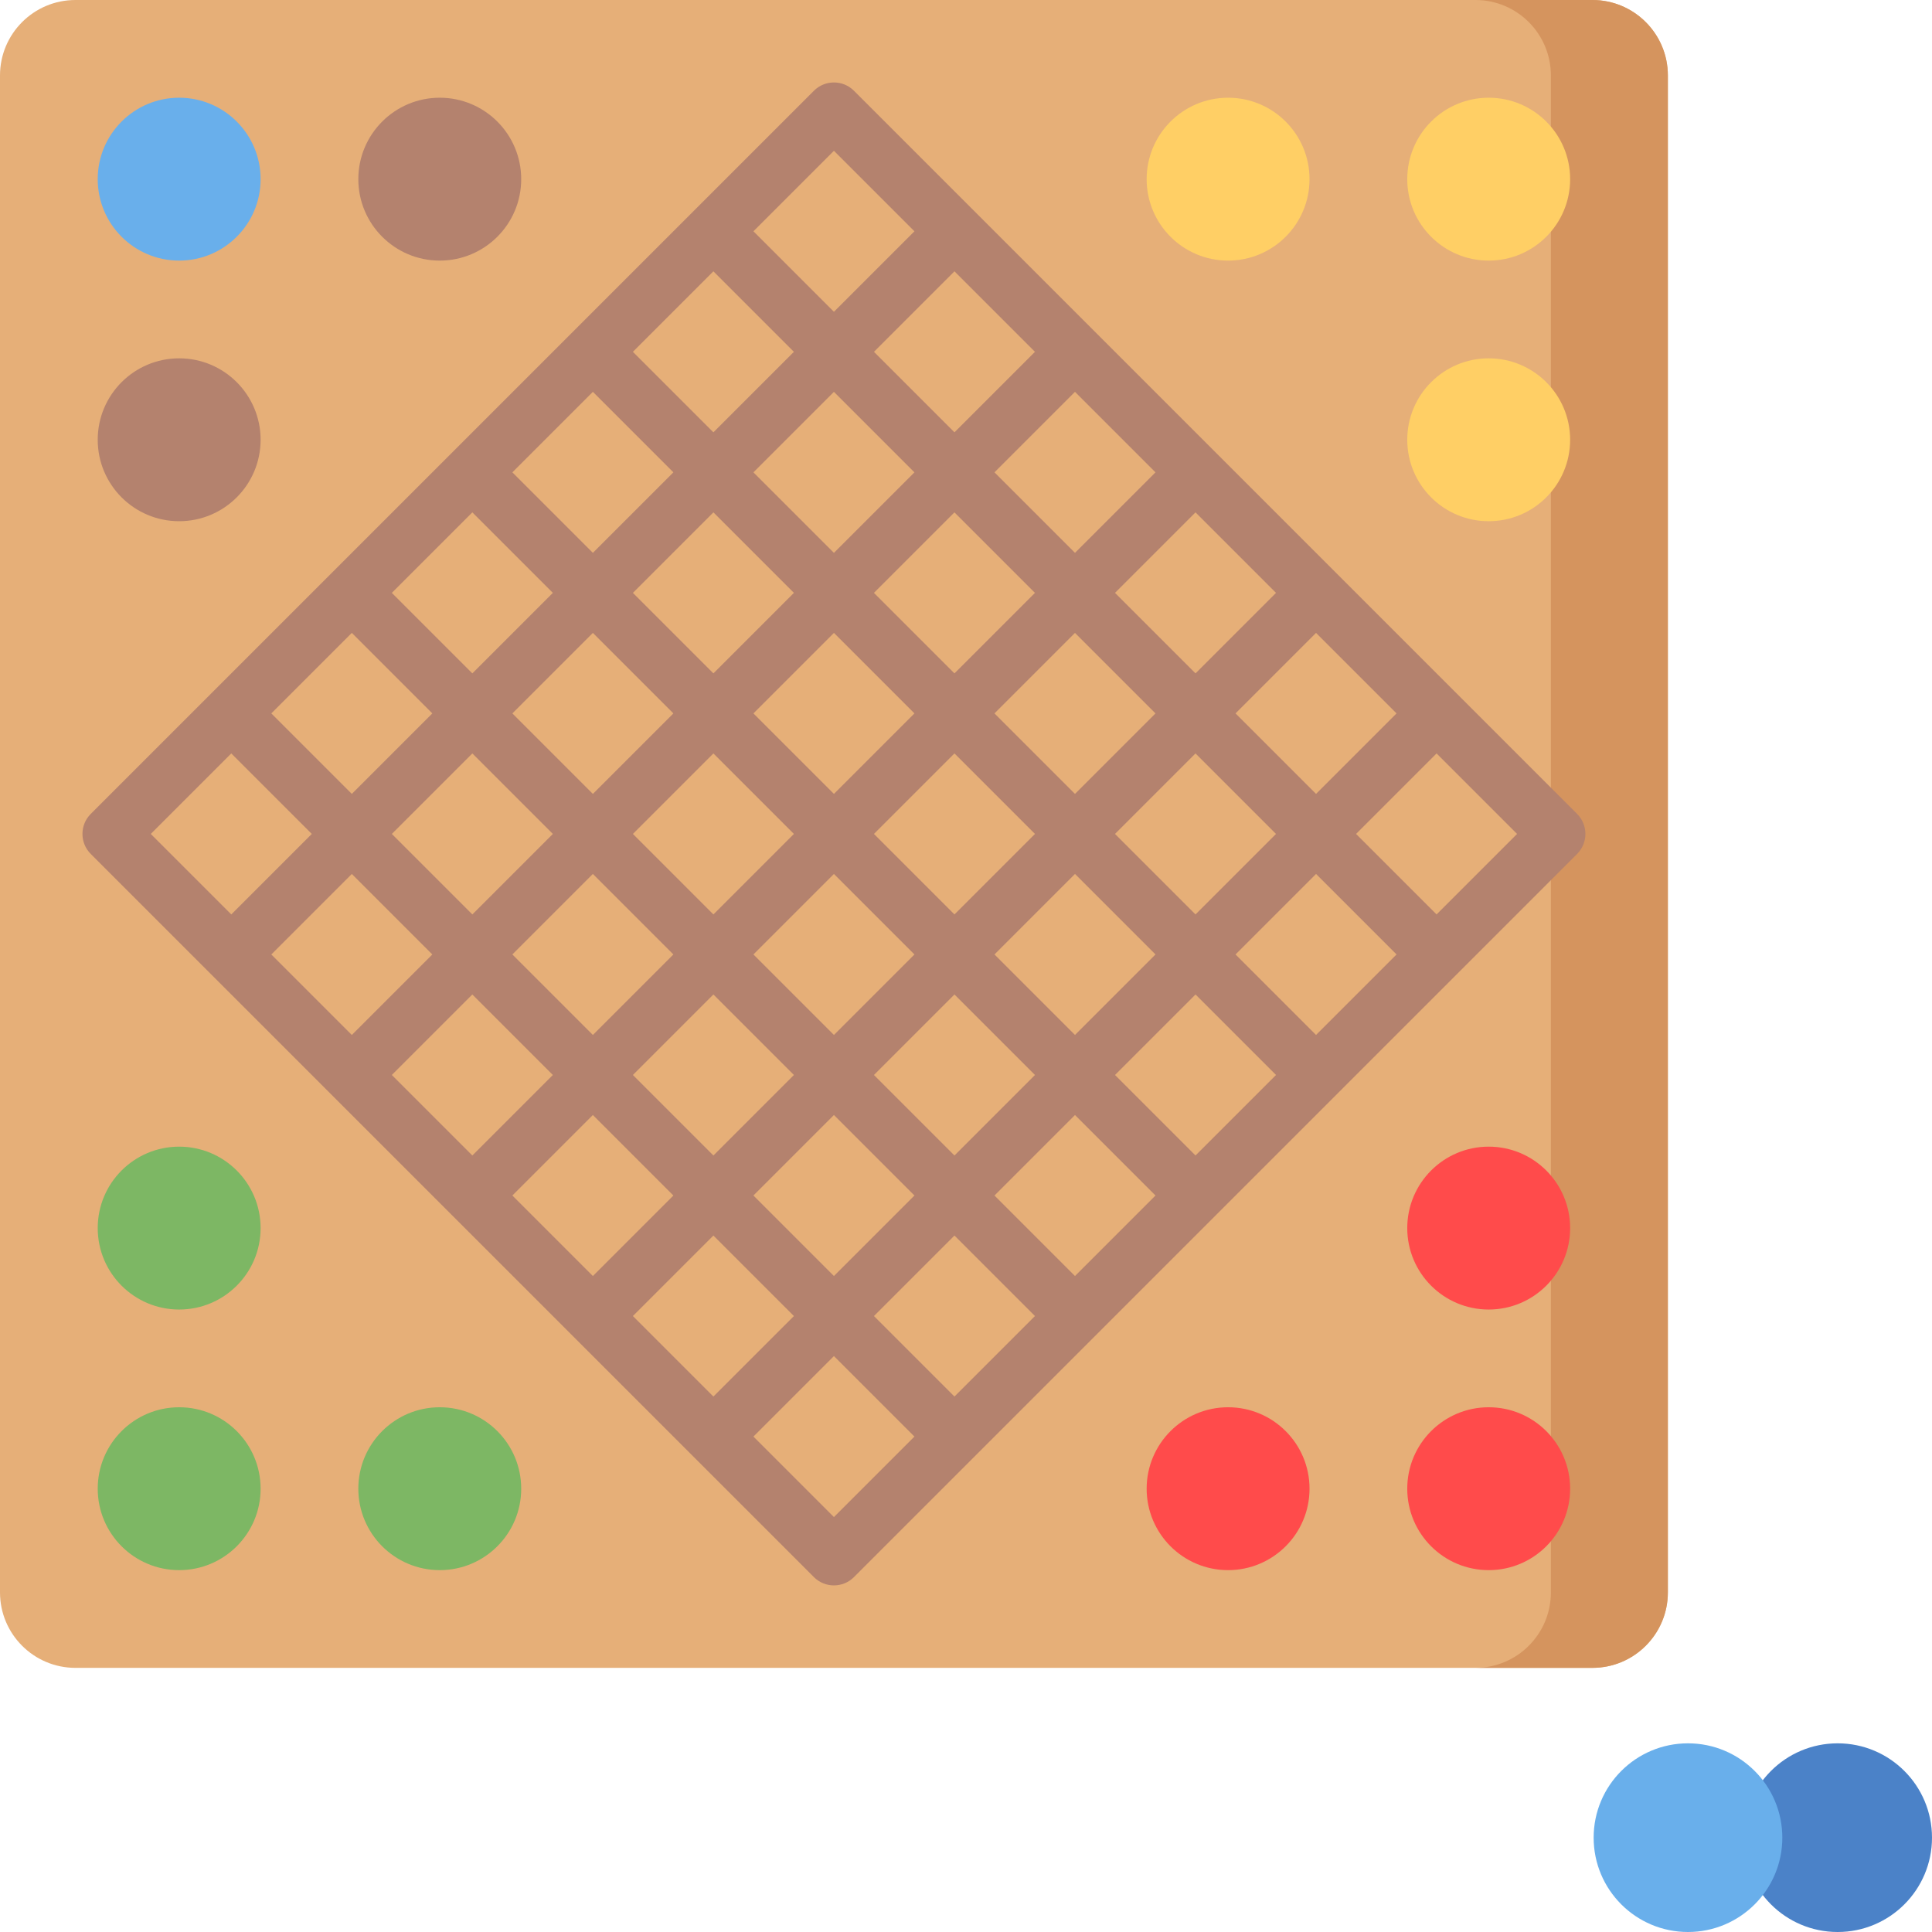 <?xml version="1.0" encoding="iso-8859-1"?>
<!-- Generator: Adobe Illustrator 19.0.0, SVG Export Plug-In . SVG Version: 6.00 Build 0)  -->
<svg version="1.1" id="Capa_1" xmlns="http://www.w3.org/2000/svg" xmlns:xlink="http://www.w3.org/1999/xlink" x="0px" y="0px"
	 viewBox="0 0 512 512" style="enable-background:new 0 0 512 512;" xml:space="preserve">
<path style="fill:#E6AF78;" d="M422,442H20c-11.046,0-20-8.954-20-20V20C0,8.954,8.954,0,20,0h402c11.046,0,20,8.954,20,20v402
	C442,433.046,433.046,442,422,442z"/>
<path style="fill:#D5945E;" d="M442,20v402c0,11.046-8.954,20-20,20h-31c11.046,0,20-8.954,20-20V20c0-11.046-8.954-20-20-20h31
	C433.046,0,442,8.954,442,20z"/>
<path style="fill:#B4826E;" d="M138.125,47.48c0,11.919-9.663,21.582-21.582,21.582S94.961,59.4,94.961,47.48
	s9.663-21.582,21.582-21.582S138.125,35.561,138.125,47.48z M47.48,94.961c-11.919,0-21.582,9.663-21.582,21.582
	s9.663,21.582,21.582,21.582s21.582-9.663,21.582-21.582S59.4,94.961,47.48,94.961z"/>
<path style="fill:#FFCF65;" d="M372.938,47.48c0-11.919,9.663-21.582,21.582-21.582s21.582,9.663,21.582,21.582
	s-9.663,21.582-21.582,21.582S372.938,59.4,372.938,47.48z M394.52,94.961c-11.919,0-21.582,9.663-21.582,21.582
	s9.663,21.582,21.582,21.582s21.582-9.663,21.582-21.582S406.439,94.961,394.52,94.961z M325.457,25.898
	c-11.919,0-21.582,9.663-21.582,21.582s9.663,21.582,21.582,21.582s21.582-9.663,21.582-21.582S337.376,25.898,325.457,25.898z"/>
<path style="fill:#7DB764;" d="M69.063,394.52c0,11.919-9.663,21.582-21.582,21.582s-21.582-9.663-21.582-21.582
	s9.663-21.582,21.582-21.582S69.063,382.6,69.063,394.52z M116.543,372.938c-11.919,0-21.582,9.663-21.582,21.582
	s9.663,21.582,21.582,21.582s21.582-9.663,21.582-21.582S128.462,372.938,116.543,372.938z M47.48,303.875
	c-11.919,0-21.582,9.663-21.582,21.582s9.663,21.582,21.582,21.582s21.582-9.663,21.582-21.582S59.4,303.875,47.48,303.875z"/>
<path style="fill:#FF4B4B;" d="M416.102,394.52c0,11.919-9.663,21.582-21.582,21.582s-21.582-9.663-21.582-21.582
	s9.663-21.582,21.582-21.582S416.102,382.6,416.102,394.52z M394.52,347.039c11.919,0,21.582-9.663,21.582-21.582
	s-9.663-21.582-21.582-21.582s-21.582,9.663-21.582,21.582S382.6,347.039,394.52,347.039z M325.457,372.938
	c-11.919,0-21.582,9.663-21.582,21.582s9.663,21.582,21.582,21.582s21.582-9.663,21.582-21.582S337.376,372.938,325.457,372.938z"/>
<path style="fill:#B4826E;" d="M417.952,215.696L226.304,24.048c-2.93-2.928-7.678-2.928-10.607,0L24.048,215.696
	c-2.929,2.93-2.929,7.678,0,10.607l191.648,191.648c1.465,1.464,3.385,2.196,5.304,2.196s3.839-0.732,5.304-2.196l191.648-191.648
	C420.881,223.374,420.881,218.626,417.952,215.696z M370.1,189.058l-21.334,21.334l-21.334-21.334l21.334-21.334L370.1,189.058z
	 M210.393,221l-21.334,21.334L167.725,221l21.334-21.334L210.393,221z M199.666,189.059L221,167.725l21.334,21.334L221,210.393
	L199.666,189.059z M221,231.607l21.334,21.334L221,274.275l-21.334-21.334L221,231.607z M231.607,221l21.334-21.334L274.275,221
	l-21.334,21.334L231.607,221z M263.549,189.059l21.334-21.334l21.334,21.334l-21.334,21.334L263.549,189.059z M252.941,178.451
	l-21.334-21.334l21.334-21.334l21.334,21.334L252.941,178.451z M221,146.51l-21.334-21.334L221,103.842l21.334,21.334L221,146.51z
	 M210.393,157.117l-21.334,21.334l-21.334-21.334l21.334-21.334L210.393,157.117z M178.451,189.059l-21.334,21.334l-21.334-21.334
	l21.334-21.334L178.451,189.059z M146.51,221l-21.334,21.334L103.842,221l21.334-21.334L146.51,221z M157.117,231.607l21.334,21.334
	l-21.334,21.334l-21.334-21.334L157.117,231.607z M189.059,263.549l21.334,21.334l-21.334,21.334l-21.334-21.334L189.059,263.549z
	 M221,295.49l21.334,21.334L221,338.158l-21.334-21.334L221,295.49z M231.607,284.883l21.334-21.334l21.334,21.334l-21.334,21.334
	L231.607,284.883z M263.549,252.941l21.334-21.334l21.334,21.334l-21.334,21.334L263.549,252.941z M295.49,221l21.334-21.334
	L338.158,221l-21.334,21.334L295.49,221z M338.159,157.117l-21.334,21.334l-21.334-21.334l21.334-21.334L338.159,157.117z
	 M306.217,125.175l-21.334,21.334l-21.334-21.334l21.334-21.334L306.217,125.175z M274.276,93.234l-21.334,21.334l-21.334-21.334
	L252.942,71.9L274.276,93.234z M221,39.958l21.334,21.334L221,82.627l-21.334-21.334L221,39.958z M189.058,71.9l21.334,21.334
	l-21.334,21.334l-21.334-21.334L189.058,71.9z M157.117,103.841l21.334,21.334l-21.334,21.334l-21.334-21.334L157.117,103.841z
	 M125.175,135.783l21.334,21.334l-21.334,21.334l-21.334-21.334L125.175,135.783z M93.234,167.724l21.334,21.334l-21.334,21.334
	L71.9,189.058L93.234,167.724z M39.958,221l21.334-21.334L82.627,221l-21.334,21.334L39.958,221z M71.9,252.942l21.334-21.334
	l21.334,21.334l-21.334,21.334L71.9,252.942z M103.841,284.883l21.334-21.334l21.334,21.334l-21.334,21.334L103.841,284.883z
	 M135.783,316.825l21.334-21.334l21.334,21.334l-21.334,21.334L135.783,316.825z M167.724,348.766l21.334-21.334l21.334,21.334
	L189.058,370.1L167.724,348.766z M221,402.042l-21.334-21.334L221,359.373l21.334,21.334L221,402.042z M252.942,370.1
	l-21.334-21.334l21.334-21.334l21.334,21.334L252.942,370.1z M284.883,338.159l-21.334-21.334l21.334-21.334l21.334,21.334
	L284.883,338.159z M316.825,306.217l-21.334-21.334l21.334-21.334l21.334,21.334L316.825,306.217z M348.766,274.276l-21.334-21.334
	l21.334-21.334l21.334,21.334L348.766,274.276z M380.708,242.334L359.373,221l21.334-21.334L402.042,221L380.708,242.334z"/>
<path style="fill:#4B82C8;" d="M487,512c-13.807,0-25-11.193-25-25s11.193-25,25-25s25,11.193,25,25S500.807,512,487,512z"/>
<path style="fill:#69AFEB;" d="M69.063,47.48c0,11.919-9.663,21.582-21.582,21.582S25.898,59.4,25.898,47.48
	s9.663-21.582,21.582-21.582S69.063,35.561,69.063,47.48z M447.333,462c-13.807,0-25,11.193-25,25s11.193,25,25,25s25-11.193,25-25
	S461.14,462,447.333,462z"/>
<g>
</g>
<g>
</g>
<g>
</g>
<g>
</g>
<g>
</g>
<g>
</g>
<g>
</g>
<g>
</g>
<g>
</g>
<g>
</g>
<g>
</g>
<g>
</g>
<g>
</g>
<g>
</g>
<g>
</g>
</svg>
